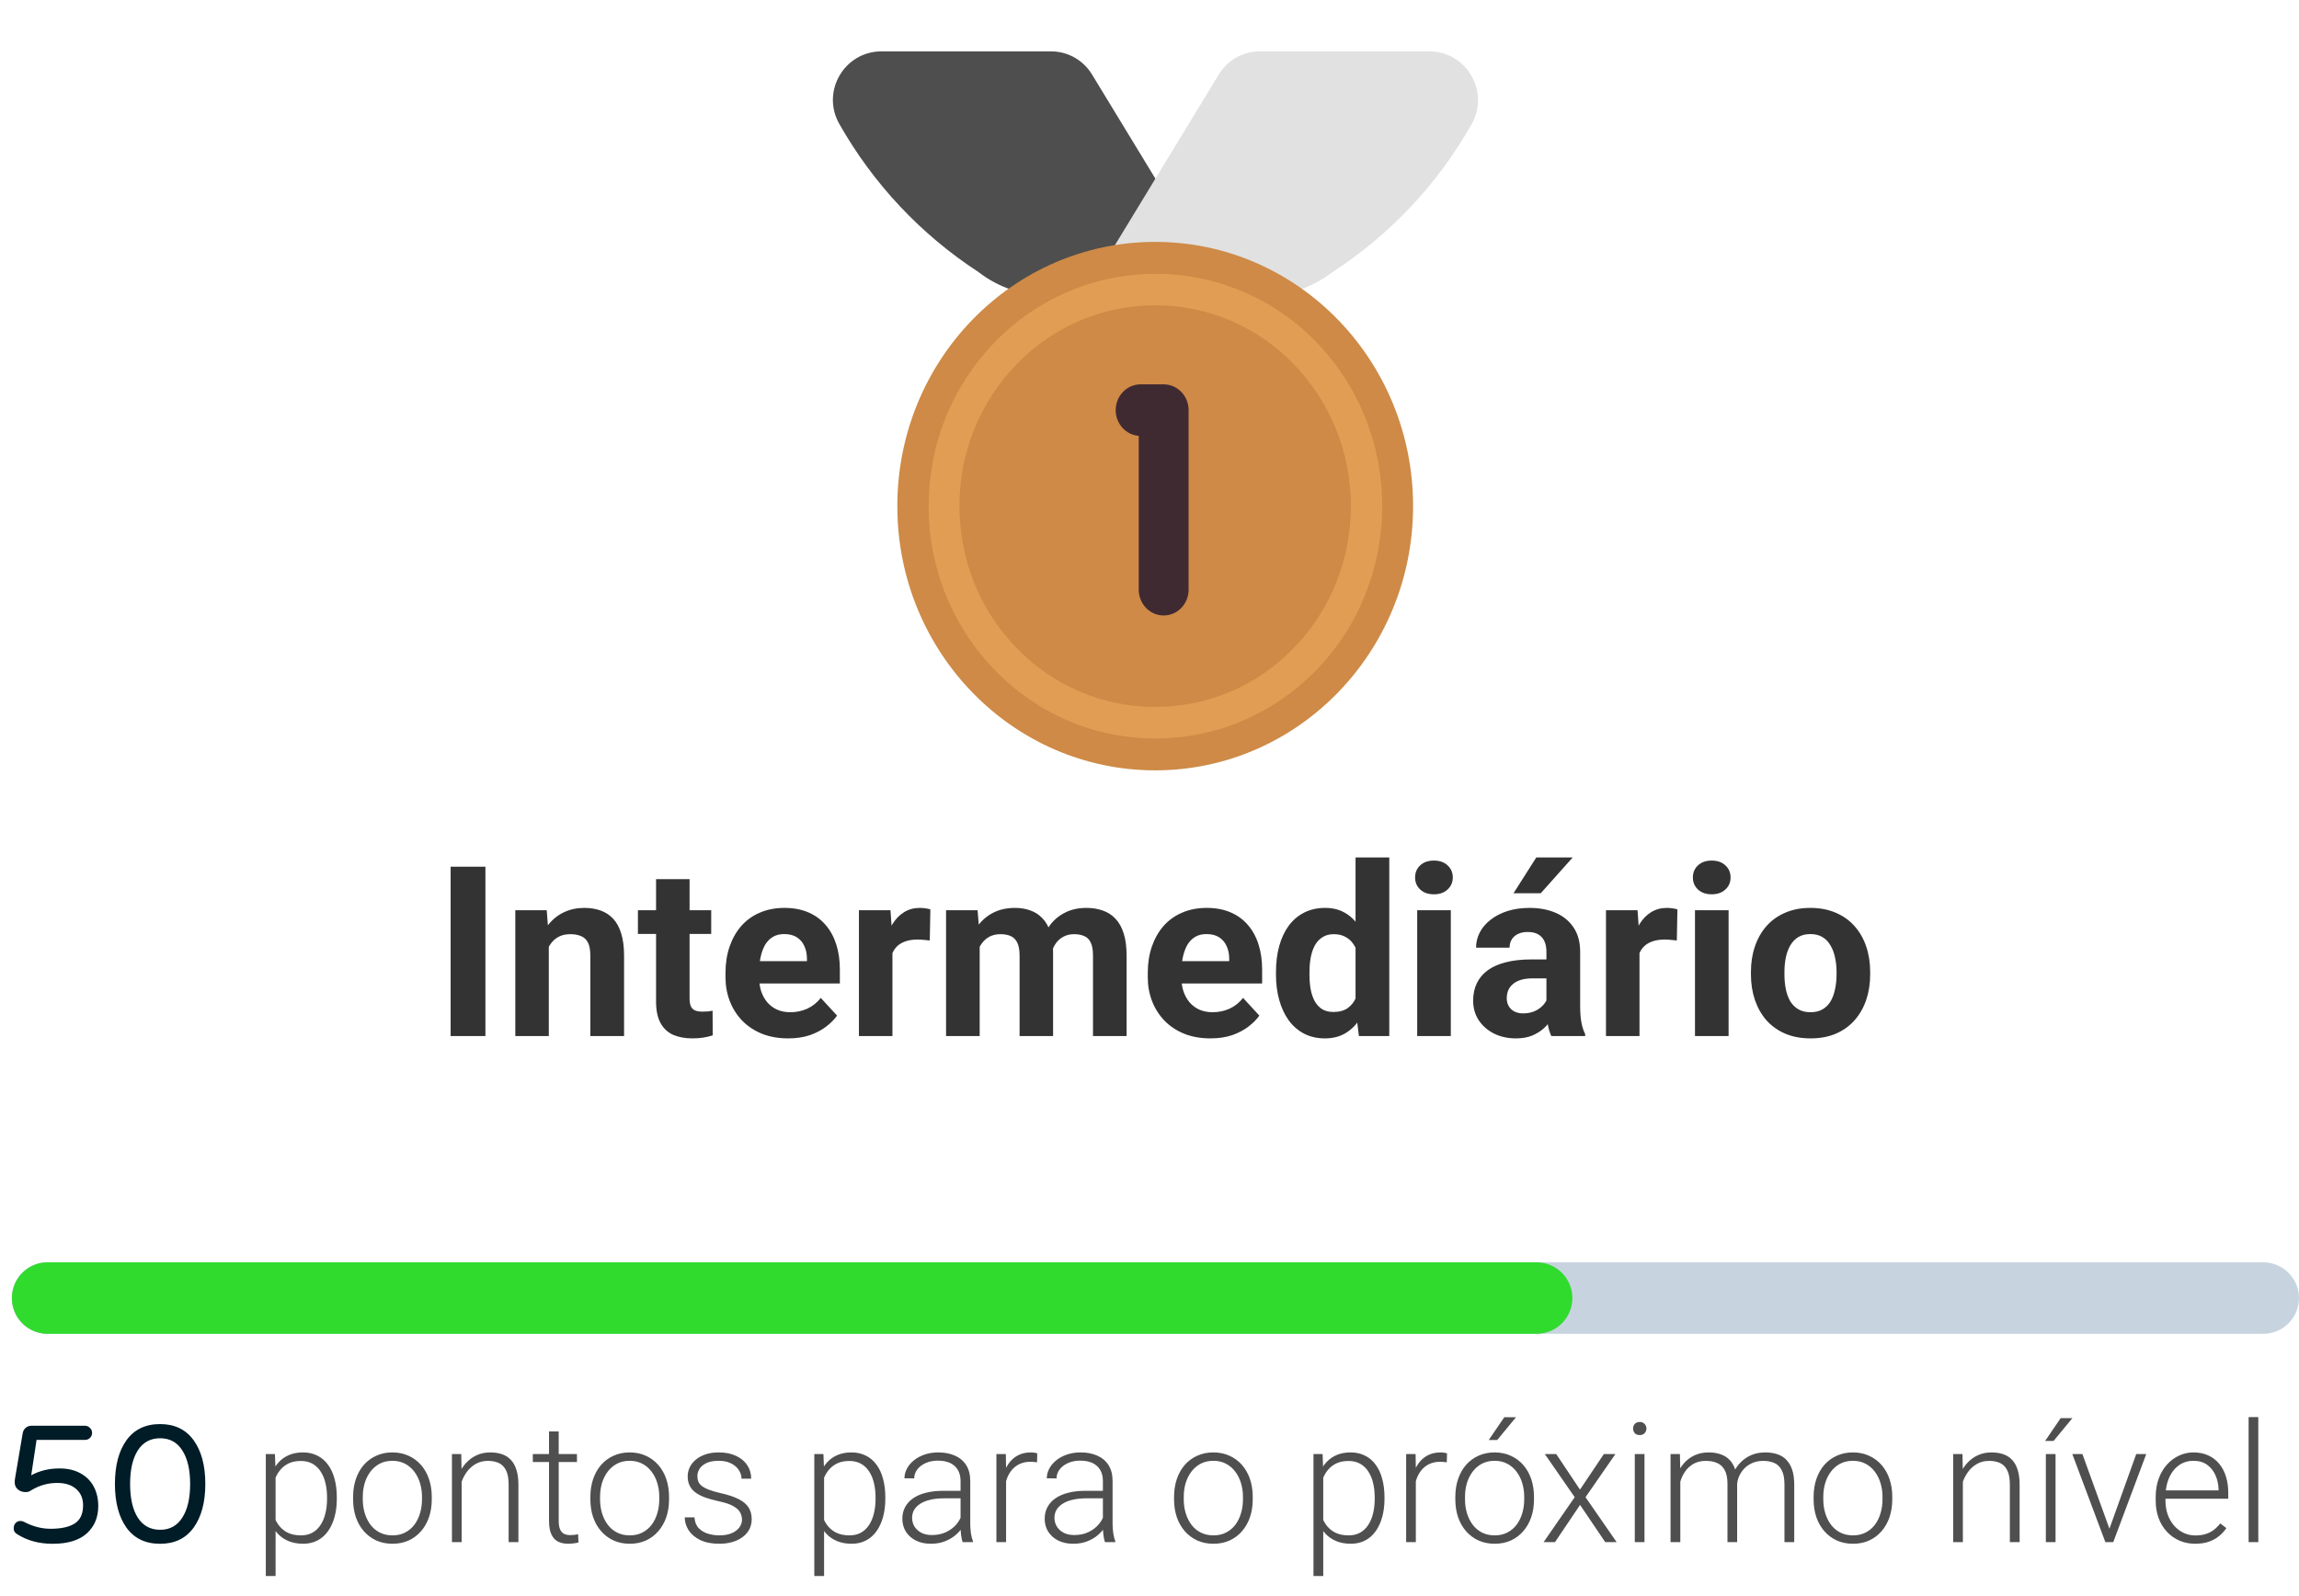<svg width="193" height="134" viewBox="0 0 193 134" fill="none" xmlns="http://www.w3.org/2000/svg">
<path d="M102.968 24.818L91.713 6.318C90.98 5.067 89.664 4.312 88.22 4.312H74.01C70.883 4.312 68.921 7.676 70.452 10.393C73.298 15.427 77.314 19.702 82.161 22.856C83.799 24.128 85.826 24.818 87.918 24.818H102.968Z" fill="#4E4E4E"/>
<path d="M119.981 4.312H105.772C104.327 4.312 103.012 5.067 102.278 6.318L91.023 24.818H106.095C108.187 24.818 110.192 24.128 111.852 22.856C116.704 19.708 120.714 15.439 123.561 10.393C125.07 7.676 123.108 4.312 119.981 4.312V4.312Z" fill="#E1E1E1"/>
<path d="M96.978 64.688C108.935 64.688 118.627 54.754 118.627 42.5C118.627 30.246 108.935 20.312 96.978 20.312C85.022 20.312 75.33 30.246 75.33 42.5C75.33 54.754 85.022 64.688 96.978 64.688Z" fill="#CE8A46"/>
<path d="M97 62.014C91.911 62.014 87.124 59.987 83.545 56.3C79.942 52.612 77.936 47.655 77.96 42.5C77.96 37.282 79.944 32.387 83.545 28.7C85.292 26.894 87.385 25.458 89.698 24.478C92.011 23.497 94.498 22.992 97.011 22.992C99.523 22.992 102.01 23.497 104.324 24.478C106.637 25.458 108.729 26.894 110.477 28.7C117.894 36.311 117.894 48.688 110.477 56.3C106.854 59.987 102.067 62.014 97 62.014V62.014ZM96.978 25.638C92.774 25.638 88.547 27.277 85.356 30.576C82.252 33.766 80.525 38.048 80.548 42.5C80.548 47.006 82.251 51.233 85.356 54.424C86.861 55.987 88.667 57.23 90.664 58.078C92.661 58.927 94.809 59.363 96.978 59.362C101.377 59.362 105.496 57.615 108.601 54.424C115.005 47.847 115.005 37.152 108.601 30.576C107.097 29.011 105.292 27.767 103.294 26.919C101.297 26.07 99.149 25.634 96.978 25.638V25.638Z" fill="#E19D53"/>
<path d="M93.661 34.441C93.661 33.866 93.882 33.315 94.274 32.909C94.667 32.502 95.199 32.274 95.755 32.274H97.689C98.244 32.274 98.776 32.502 99.169 32.909C99.562 33.315 99.782 33.866 99.782 34.441V49.517C99.782 50.091 99.562 50.642 99.169 51.049C98.776 51.455 98.244 51.683 97.689 51.683C97.134 51.683 96.601 51.455 96.209 51.049C95.816 50.642 95.596 50.091 95.596 49.517V36.6C95.07 36.559 94.578 36.313 94.219 35.913C93.861 35.513 93.661 34.987 93.661 34.441Z" fill="#402A32"/>
<path d="M40.75 72.781V87H37.83V72.781H40.75ZM46.072 78.689V87H43.26V76.434H45.897L46.072 78.689ZM45.662 81.346H44.9C44.9 80.564 45.001 79.861 45.203 79.236C45.405 78.605 45.688 78.068 46.053 77.625C46.417 77.176 46.85 76.834 47.352 76.6C47.859 76.359 48.426 76.238 49.051 76.238C49.546 76.238 49.998 76.31 50.408 76.453C50.818 76.596 51.17 76.824 51.463 77.137C51.762 77.449 51.99 77.863 52.147 78.377C52.309 78.891 52.391 79.519 52.391 80.262V87H49.559V80.252C49.559 79.783 49.493 79.419 49.363 79.158C49.233 78.898 49.041 78.716 48.787 78.611C48.54 78.501 48.234 78.445 47.869 78.445C47.492 78.445 47.163 78.52 46.883 78.67C46.609 78.82 46.382 79.028 46.199 79.295C46.023 79.555 45.89 79.861 45.799 80.213C45.708 80.564 45.662 80.942 45.662 81.346ZM59.705 76.434V78.426H53.553V76.434H59.705ZM55.076 73.826H57.889V83.816C57.889 84.122 57.928 84.357 58.006 84.519C58.09 84.682 58.214 84.796 58.377 84.861C58.54 84.92 58.745 84.949 58.992 84.949C59.168 84.949 59.324 84.943 59.461 84.93C59.604 84.91 59.725 84.891 59.822 84.871L59.832 86.941C59.591 87.019 59.331 87.081 59.051 87.127C58.771 87.172 58.462 87.195 58.123 87.195C57.505 87.195 56.964 87.094 56.502 86.893C56.046 86.684 55.695 86.352 55.447 85.897C55.2 85.441 55.076 84.842 55.076 84.1V73.826ZM66.17 87.195C65.35 87.195 64.614 87.065 63.963 86.805C63.312 86.538 62.758 86.17 62.303 85.701C61.853 85.232 61.508 84.689 61.268 84.07C61.027 83.445 60.906 82.781 60.906 82.078V81.688C60.906 80.887 61.02 80.154 61.248 79.49C61.476 78.826 61.801 78.25 62.225 77.762C62.654 77.273 63.175 76.899 63.787 76.639C64.399 76.372 65.089 76.238 65.857 76.238C66.606 76.238 67.27 76.362 67.85 76.609C68.429 76.857 68.914 77.208 69.305 77.664C69.702 78.12 70.001 78.667 70.203 79.305C70.405 79.936 70.506 80.639 70.506 81.414V82.586H62.107V80.711H67.742V80.496C67.742 80.106 67.671 79.757 67.527 79.451C67.391 79.139 67.182 78.891 66.902 78.709C66.622 78.527 66.264 78.436 65.828 78.436C65.457 78.436 65.138 78.517 64.871 78.68C64.604 78.842 64.386 79.07 64.217 79.363C64.054 79.656 63.93 80.001 63.846 80.398C63.768 80.789 63.728 81.219 63.728 81.688V82.078C63.728 82.501 63.787 82.892 63.904 83.25C64.028 83.608 64.201 83.917 64.422 84.178C64.65 84.438 64.923 84.64 65.242 84.783C65.568 84.926 65.936 84.998 66.346 84.998C66.853 84.998 67.326 84.9 67.762 84.705C68.204 84.503 68.585 84.201 68.904 83.797L70.272 85.281C70.05 85.6 69.747 85.906 69.363 86.199C68.986 86.492 68.53 86.733 67.996 86.922C67.462 87.104 66.853 87.195 66.17 87.195ZM74.92 78.738V87H72.107V76.434H74.754L74.92 78.738ZM78.103 76.365L78.055 78.973C77.918 78.953 77.752 78.937 77.557 78.924C77.368 78.904 77.195 78.894 77.039 78.894C76.642 78.894 76.297 78.947 76.004 79.051C75.717 79.148 75.477 79.295 75.281 79.49C75.092 79.686 74.949 79.923 74.852 80.203C74.76 80.483 74.708 80.802 74.695 81.16L74.129 80.984C74.129 80.301 74.197 79.672 74.334 79.1C74.471 78.52 74.669 78.016 74.93 77.586C75.197 77.156 75.522 76.824 75.906 76.59C76.29 76.356 76.73 76.238 77.225 76.238C77.381 76.238 77.54 76.251 77.703 76.277C77.866 76.297 77.999 76.326 78.103 76.365ZM82.244 78.621V87H79.422V76.434H82.068L82.244 78.621ZM81.853 81.346H81.072C81.072 80.61 81.16 79.933 81.336 79.314C81.518 78.689 81.782 78.149 82.127 77.693C82.478 77.231 82.912 76.873 83.426 76.619C83.94 76.365 84.536 76.238 85.213 76.238C85.682 76.238 86.111 76.31 86.502 76.453C86.893 76.59 87.228 76.808 87.508 77.107C87.794 77.4 88.016 77.784 88.172 78.26C88.328 78.728 88.406 79.292 88.406 79.949V87H85.594V80.262C85.594 79.78 85.529 79.409 85.398 79.148C85.268 78.888 85.083 78.706 84.842 78.602C84.607 78.497 84.324 78.445 83.992 78.445C83.628 78.445 83.309 78.52 83.035 78.67C82.768 78.82 82.547 79.028 82.371 79.295C82.195 79.555 82.065 79.861 81.981 80.213C81.896 80.564 81.853 80.942 81.853 81.346ZM88.143 81.023L87.137 81.15C87.137 80.46 87.221 79.819 87.391 79.227C87.566 78.634 87.824 78.113 88.162 77.664C88.507 77.215 88.934 76.867 89.441 76.619C89.949 76.365 90.535 76.238 91.199 76.238C91.707 76.238 92.169 76.313 92.586 76.463C93.003 76.606 93.357 76.837 93.65 77.156C93.95 77.469 94.178 77.879 94.334 78.387C94.497 78.894 94.578 79.516 94.578 80.252V87H91.756V80.252C91.756 79.764 91.691 79.393 91.561 79.139C91.437 78.878 91.255 78.699 91.014 78.602C90.779 78.497 90.499 78.445 90.174 78.445C89.835 78.445 89.539 78.514 89.285 78.65C89.031 78.781 88.82 78.963 88.65 79.197C88.481 79.432 88.354 79.705 88.269 80.018C88.185 80.324 88.143 80.659 88.143 81.023ZM101.619 87.195C100.799 87.195 100.063 87.065 99.412 86.805C98.761 86.538 98.208 86.17 97.752 85.701C97.303 85.232 96.958 84.689 96.717 84.07C96.476 83.445 96.356 82.781 96.356 82.078V81.688C96.356 80.887 96.469 80.154 96.697 79.49C96.925 78.826 97.251 78.25 97.674 77.762C98.103 77.273 98.624 76.899 99.236 76.639C99.848 76.372 100.538 76.238 101.307 76.238C102.055 76.238 102.719 76.362 103.299 76.609C103.878 76.857 104.363 77.208 104.754 77.664C105.151 78.12 105.451 78.667 105.652 79.305C105.854 79.936 105.955 80.639 105.955 81.414V82.586H97.557V80.711H103.191V80.496C103.191 80.106 103.12 79.757 102.977 79.451C102.84 79.139 102.632 78.891 102.352 78.709C102.072 78.527 101.714 78.436 101.277 78.436C100.906 78.436 100.587 78.517 100.32 78.68C100.053 78.842 99.835 79.07 99.666 79.363C99.503 79.656 99.38 80.001 99.295 80.398C99.217 80.789 99.178 81.219 99.178 81.688V82.078C99.178 82.501 99.236 82.892 99.353 83.25C99.477 83.608 99.65 83.917 99.871 84.178C100.099 84.438 100.372 84.64 100.691 84.783C101.017 84.926 101.385 84.998 101.795 84.998C102.303 84.998 102.775 84.9 103.211 84.705C103.654 84.503 104.035 84.201 104.354 83.797L105.721 85.281C105.499 85.6 105.197 85.906 104.812 86.199C104.435 86.492 103.979 86.733 103.445 86.922C102.911 87.104 102.303 87.195 101.619 87.195ZM113.797 84.695V72H116.629V87H114.08L113.797 84.695ZM107.117 81.844V81.639C107.117 80.831 107.208 80.099 107.391 79.441C107.573 78.777 107.84 78.208 108.191 77.732C108.543 77.257 108.976 76.889 109.49 76.629C110.005 76.368 110.59 76.238 111.248 76.238C111.867 76.238 112.407 76.368 112.869 76.629C113.338 76.889 113.735 77.26 114.061 77.742C114.393 78.217 114.66 78.781 114.861 79.432C115.063 80.076 115.21 80.783 115.301 81.551V82C115.21 82.736 115.063 83.419 114.861 84.051C114.66 84.682 114.393 85.236 114.061 85.711C113.735 86.18 113.338 86.544 112.869 86.805C112.4 87.065 111.854 87.195 111.229 87.195C110.571 87.195 109.985 87.062 109.471 86.795C108.963 86.528 108.533 86.154 108.182 85.672C107.837 85.19 107.573 84.624 107.391 83.973C107.208 83.322 107.117 82.612 107.117 81.844ZM109.93 81.639V81.844C109.93 82.28 109.962 82.687 110.027 83.064C110.099 83.442 110.213 83.777 110.369 84.07C110.532 84.357 110.74 84.581 110.994 84.744C111.255 84.9 111.57 84.978 111.941 84.978C112.423 84.978 112.82 84.871 113.133 84.656C113.445 84.435 113.683 84.132 113.846 83.748C114.015 83.364 114.113 82.921 114.139 82.42V81.141C114.119 80.731 114.061 80.363 113.963 80.037C113.872 79.705 113.735 79.422 113.553 79.188C113.377 78.953 113.156 78.771 112.889 78.641C112.628 78.51 112.319 78.445 111.961 78.445C111.596 78.445 111.284 78.53 111.023 78.699C110.763 78.862 110.551 79.087 110.389 79.373C110.232 79.659 110.115 79.998 110.037 80.389C109.965 80.773 109.93 81.189 109.93 81.639ZM121.795 76.434V87H118.973V76.434H121.795ZM118.797 73.68C118.797 73.269 118.94 72.931 119.227 72.664C119.513 72.397 119.897 72.264 120.379 72.264C120.854 72.264 121.235 72.397 121.521 72.664C121.814 72.931 121.961 73.269 121.961 73.68C121.961 74.09 121.814 74.428 121.521 74.695C121.235 74.962 120.854 75.096 120.379 75.096C119.897 75.096 119.513 74.962 119.227 74.695C118.94 74.428 118.797 74.09 118.797 73.68ZM129.822 84.617V79.91C129.822 79.572 129.767 79.282 129.656 79.041C129.546 78.794 129.373 78.602 129.139 78.465C128.911 78.328 128.615 78.26 128.25 78.26C127.938 78.26 127.667 78.315 127.439 78.426C127.212 78.53 127.036 78.683 126.912 78.885C126.788 79.08 126.727 79.311 126.727 79.578H123.914C123.914 79.129 124.018 78.703 124.227 78.299C124.435 77.895 124.738 77.54 125.135 77.234C125.532 76.922 126.004 76.678 126.551 76.502C127.104 76.326 127.723 76.238 128.406 76.238C129.227 76.238 129.956 76.375 130.594 76.648C131.232 76.922 131.733 77.332 132.098 77.879C132.469 78.426 132.654 79.109 132.654 79.93V84.451C132.654 85.031 132.69 85.506 132.762 85.877C132.833 86.242 132.938 86.561 133.074 86.834V87H130.232C130.096 86.713 129.992 86.356 129.92 85.926C129.855 85.49 129.822 85.053 129.822 84.617ZM130.193 80.564L130.213 82.156H128.641C128.27 82.156 127.947 82.199 127.674 82.283C127.4 82.368 127.176 82.488 127 82.644C126.824 82.794 126.694 82.97 126.609 83.172C126.531 83.374 126.492 83.595 126.492 83.836C126.492 84.077 126.548 84.295 126.658 84.49C126.769 84.679 126.928 84.829 127.137 84.939C127.345 85.044 127.589 85.096 127.869 85.096C128.292 85.096 128.66 85.011 128.973 84.842C129.285 84.672 129.526 84.464 129.695 84.217C129.871 83.969 129.962 83.735 129.969 83.514L130.711 84.705C130.607 84.972 130.464 85.249 130.281 85.535C130.105 85.822 129.881 86.092 129.607 86.346C129.334 86.593 129.005 86.798 128.621 86.961C128.237 87.117 127.781 87.195 127.254 87.195C126.583 87.195 125.975 87.062 125.428 86.795C124.887 86.522 124.458 86.147 124.139 85.672C123.826 85.19 123.67 84.643 123.67 84.031C123.67 83.478 123.774 82.986 123.982 82.557C124.191 82.127 124.497 81.766 124.9 81.473C125.311 81.173 125.822 80.949 126.434 80.799C127.046 80.643 127.755 80.564 128.562 80.564H130.193ZM127.059 75.008L128.973 72H132.029L129.344 75.008H127.059ZM137.635 78.738V87H134.822V76.434H137.469L137.635 78.738ZM140.818 76.365L140.77 78.973C140.633 78.953 140.467 78.937 140.271 78.924C140.083 78.904 139.91 78.894 139.754 78.894C139.357 78.894 139.012 78.947 138.719 79.051C138.432 79.148 138.191 79.295 137.996 79.49C137.807 79.686 137.664 79.923 137.566 80.203C137.475 80.483 137.423 80.802 137.41 81.16L136.844 80.984C136.844 80.301 136.912 79.672 137.049 79.1C137.186 78.52 137.384 78.016 137.645 77.586C137.911 77.156 138.237 76.824 138.621 76.59C139.005 76.356 139.445 76.238 139.939 76.238C140.096 76.238 140.255 76.251 140.418 76.277C140.581 76.297 140.714 76.326 140.818 76.365ZM145.115 76.434V87H142.293V76.434H145.115ZM142.117 73.68C142.117 73.269 142.26 72.931 142.547 72.664C142.833 72.397 143.217 72.264 143.699 72.264C144.174 72.264 144.555 72.397 144.842 72.664C145.135 72.931 145.281 73.269 145.281 73.68C145.281 74.09 145.135 74.428 144.842 74.695C144.555 74.962 144.174 75.096 143.699 75.096C143.217 75.096 142.833 74.962 142.547 74.695C142.26 74.428 142.117 74.09 142.117 73.68ZM146.99 81.824V81.619C146.99 80.844 147.101 80.132 147.322 79.481C147.544 78.823 147.866 78.253 148.289 77.772C148.712 77.29 149.233 76.915 149.852 76.648C150.47 76.375 151.18 76.238 151.98 76.238C152.781 76.238 153.494 76.375 154.119 76.648C154.744 76.915 155.268 77.29 155.691 77.772C156.121 78.253 156.447 78.823 156.668 79.481C156.889 80.132 157 80.844 157 81.619V81.824C157 82.592 156.889 83.305 156.668 83.963C156.447 84.614 156.121 85.184 155.691 85.672C155.268 86.154 154.747 86.528 154.129 86.795C153.51 87.062 152.801 87.195 152 87.195C151.199 87.195 150.486 87.062 149.861 86.795C149.243 86.528 148.719 86.154 148.289 85.672C147.866 85.184 147.544 84.614 147.322 83.963C147.101 83.305 146.99 82.592 146.99 81.824ZM149.803 81.619V81.824C149.803 82.267 149.842 82.68 149.92 83.064C149.998 83.449 150.122 83.787 150.291 84.08C150.467 84.367 150.695 84.591 150.975 84.754C151.255 84.917 151.596 84.998 152 84.998C152.391 84.998 152.726 84.917 153.006 84.754C153.286 84.591 153.51 84.367 153.68 84.08C153.849 83.787 153.973 83.449 154.051 83.064C154.135 82.68 154.178 82.267 154.178 81.824V81.619C154.178 81.189 154.135 80.786 154.051 80.408C153.973 80.024 153.846 79.686 153.67 79.393C153.501 79.093 153.276 78.859 152.996 78.689C152.716 78.52 152.378 78.436 151.98 78.436C151.583 78.436 151.245 78.52 150.965 78.689C150.691 78.859 150.467 79.093 150.291 79.393C150.122 79.686 149.998 80.024 149.92 80.408C149.842 80.786 149.803 81.189 149.803 81.619Z" fill="#333333"/>
<line x1="3.999" y1="109" x2="189.999" y2="109" stroke="#C7D4E0" stroke-width="6" stroke-linecap="round"/>
<path d="M3.999 109H128.999" stroke="#C7D4E0" stroke-width="6" stroke-linecap="round"/>
<path d="M3.999 109H128.999" stroke="#C7D4E0" stroke-width="6" stroke-linecap="round"/>
<path d="M3.999 109H128.999" stroke="#30DB2D" stroke-width="6" stroke-linecap="round"/>
<path d="M4.413 129.635C3.274 129.635 2.28 129.364 1.431 128.823C1.338 128.758 1.268 128.692 1.221 128.627C1.174 128.552 1.151 128.45 1.151 128.319C1.151 128.151 1.202 128.011 1.305 127.899C1.408 127.778 1.543 127.717 1.711 127.717C1.814 127.717 1.912 127.74 2.005 127.787C2.742 128.179 3.489 128.375 4.245 128.375C5.132 128.375 5.808 128.226 6.275 127.927C6.742 127.628 6.975 127.12 6.975 126.401C6.975 125.822 6.779 125.365 6.387 125.029C6.004 124.693 5.477 124.525 4.805 124.525C4.03 124.525 3.312 124.726 2.649 125.127C2.63 125.136 2.574 125.169 2.481 125.225C2.397 125.272 2.29 125.295 2.159 125.295C1.898 125.295 1.678 125.22 1.501 125.071C1.324 124.922 1.235 124.726 1.235 124.483C1.235 124.371 1.244 124.259 1.263 124.147L1.893 120.423C1.921 120.208 2 120.04 2.131 119.919C2.271 119.788 2.439 119.723 2.635 119.723H7.129C7.297 119.723 7.437 119.784 7.549 119.905C7.67 120.017 7.731 120.157 7.731 120.325C7.731 120.493 7.67 120.633 7.549 120.745C7.437 120.857 7.297 120.913 7.129 120.913H3.069L2.621 123.881C3.33 123.498 4.119 123.307 4.987 123.307C5.678 123.307 6.266 123.442 6.751 123.713C7.246 123.984 7.619 124.357 7.871 124.833C8.123 125.309 8.249 125.855 8.249 126.471C8.249 127.414 7.927 128.179 7.283 128.767C6.639 129.346 5.682 129.635 4.413 129.635ZM13.442 129.635C12.21 129.635 11.267 129.182 10.614 128.277C9.97 127.372 9.648 126.149 9.648 124.609C9.648 123.069 9.97 121.846 10.614 120.941C11.267 120.036 12.21 119.583 13.442 119.583C14.665 119.583 15.603 120.036 16.256 120.941C16.909 121.846 17.236 123.069 17.236 124.609C17.236 126.149 16.909 127.372 16.256 128.277C15.603 129.182 14.665 129.635 13.442 129.635ZM13.442 128.459C14.254 128.459 14.875 128.118 15.304 127.437C15.743 126.756 15.962 125.813 15.962 124.609C15.962 123.414 15.743 122.476 15.304 121.795C14.875 121.114 14.254 120.773 13.442 120.773C12.63 120.773 12.005 121.114 11.566 121.795C11.137 122.476 10.922 123.414 10.922 124.609C10.922 125.813 11.137 126.756 11.566 127.437C12.005 128.118 12.63 128.459 13.442 128.459Z" fill="#001C27"/>
<path d="M23.135 123.521V132.339H22.314V122.099H23.08L23.135 123.521ZM28.275 125.729V125.872C28.275 126.424 28.212 126.929 28.084 127.39C27.956 127.85 27.772 128.249 27.53 128.586C27.293 128.919 26.999 129.176 26.648 129.358C26.297 129.541 25.899 129.632 25.452 129.632C25.01 129.632 24.616 129.563 24.27 129.427C23.923 129.29 23.625 129.096 23.374 128.846C23.128 128.59 22.93 128.294 22.779 127.957C22.634 127.615 22.531 127.242 22.472 126.836V124.942C22.54 124.496 22.652 124.09 22.807 123.726C22.962 123.361 23.16 123.047 23.401 122.782C23.648 122.518 23.939 122.315 24.276 122.174C24.614 122.033 24.999 121.962 25.432 121.962C25.883 121.962 26.284 122.051 26.635 122.229C26.99 122.402 27.289 122.655 27.53 122.987C27.776 123.315 27.961 123.712 28.084 124.177C28.212 124.637 28.275 125.154 28.275 125.729ZM27.455 125.872V125.729C27.455 125.296 27.41 124.895 27.318 124.525C27.232 124.156 27.097 123.835 26.915 123.562C26.737 123.284 26.509 123.067 26.231 122.912C25.958 122.757 25.632 122.68 25.254 122.68C24.862 122.68 24.527 122.746 24.249 122.878C23.976 123.006 23.748 123.176 23.565 123.391C23.383 123.6 23.24 123.83 23.135 124.081C23.03 124.332 22.953 124.578 22.902 124.819V127C22.989 127.346 23.128 127.668 23.319 127.964C23.511 128.256 23.766 128.49 24.085 128.668C24.409 128.841 24.803 128.928 25.268 128.928C25.641 128.928 25.965 128.85 26.238 128.695C26.512 128.54 26.737 128.324 26.915 128.046C27.097 127.768 27.232 127.444 27.318 127.075C27.41 126.706 27.455 126.305 27.455 125.872ZM29.643 125.913V125.688C29.643 125.15 29.72 124.653 29.875 124.197C30.03 123.742 30.251 123.347 30.538 123.015C30.83 122.682 31.178 122.424 31.584 122.242C31.99 122.055 32.441 121.962 32.938 121.962C33.439 121.962 33.892 122.055 34.298 122.242C34.703 122.424 35.052 122.682 35.344 123.015C35.635 123.347 35.859 123.742 36.014 124.197C36.169 124.653 36.246 125.15 36.246 125.688V125.913C36.246 126.451 36.169 126.948 36.014 127.403C35.859 127.854 35.635 128.246 35.344 128.579C35.057 128.912 34.71 129.172 34.305 129.358C33.899 129.541 33.448 129.632 32.951 129.632C32.45 129.632 31.996 129.541 31.591 129.358C31.185 129.172 30.837 128.912 30.545 128.579C30.253 128.246 30.03 127.854 29.875 127.403C29.72 126.948 29.643 126.451 29.643 125.913ZM30.456 125.688V125.913C30.456 126.319 30.511 126.704 30.62 127.068C30.73 127.428 30.889 127.75 31.099 128.032C31.308 128.31 31.568 128.529 31.878 128.688C32.188 128.848 32.546 128.928 32.951 128.928C33.352 128.928 33.705 128.848 34.011 128.688C34.321 128.529 34.58 128.31 34.79 128.032C35 127.75 35.157 127.428 35.262 127.068C35.371 126.704 35.426 126.319 35.426 125.913V125.688C35.426 125.286 35.371 124.906 35.262 124.546C35.157 124.186 34.997 123.865 34.783 123.582C34.574 123.299 34.314 123.076 34.004 122.912C33.694 122.748 33.339 122.666 32.938 122.666C32.536 122.666 32.181 122.748 31.871 122.912C31.566 123.076 31.306 123.299 31.092 123.582C30.882 123.865 30.723 124.186 30.613 124.546C30.509 124.906 30.456 125.286 30.456 125.688ZM38.755 123.678V129.495H37.941V122.099H38.721L38.755 123.678ZM38.57 125.339L38.208 125.134C38.235 124.696 38.324 124.286 38.475 123.903C38.625 123.521 38.828 123.183 39.083 122.892C39.343 122.6 39.646 122.372 39.992 122.208C40.343 122.044 40.73 121.962 41.154 121.962C41.523 121.962 41.854 122.012 42.145 122.112C42.437 122.213 42.685 122.372 42.891 122.591C43.096 122.81 43.251 123.09 43.355 123.432C43.465 123.773 43.52 124.19 43.52 124.683V129.495H42.699V124.676C42.699 124.165 42.629 123.767 42.487 123.479C42.346 123.188 42.145 122.98 41.886 122.857C41.626 122.734 41.318 122.673 40.963 122.673C40.571 122.673 40.227 122.759 39.931 122.933C39.639 123.101 39.393 123.322 39.192 123.596C38.996 123.865 38.846 124.154 38.741 124.464C38.636 124.769 38.579 125.061 38.57 125.339ZM48.435 122.099V122.769H44.73V122.099H48.435ZM46.09 120.198H46.903V127.697C46.903 128.039 46.949 128.297 47.04 128.47C47.131 128.643 47.25 128.759 47.395 128.818C47.541 128.878 47.699 128.907 47.867 128.907C47.99 128.907 48.109 128.9 48.223 128.887C48.337 128.868 48.439 128.85 48.53 128.832L48.565 129.522C48.464 129.554 48.334 129.579 48.175 129.598C48.015 129.62 47.856 129.632 47.696 129.632C47.382 129.632 47.104 129.575 46.862 129.461C46.621 129.342 46.432 129.142 46.295 128.859C46.158 128.572 46.09 128.183 46.09 127.69V120.198ZM49.562 125.913V125.688C49.562 125.15 49.64 124.653 49.795 124.197C49.95 123.742 50.171 123.347 50.458 123.015C50.75 122.682 51.098 122.424 51.504 122.242C51.91 122.055 52.361 121.962 52.857 121.962C53.359 121.962 53.812 122.055 54.218 122.242C54.623 122.424 54.972 122.682 55.264 123.015C55.555 123.347 55.779 123.742 55.934 124.197C56.089 124.653 56.166 125.15 56.166 125.688V125.913C56.166 126.451 56.089 126.948 55.934 127.403C55.779 127.854 55.555 128.246 55.264 128.579C54.977 128.912 54.63 129.172 54.225 129.358C53.819 129.541 53.368 129.632 52.871 129.632C52.37 129.632 51.916 129.541 51.511 129.358C51.105 129.172 50.757 128.912 50.465 128.579C50.173 128.246 49.95 127.854 49.795 127.403C49.64 126.948 49.562 126.451 49.562 125.913ZM50.376 125.688V125.913C50.376 126.319 50.431 126.704 50.54 127.068C50.649 127.428 50.809 127.75 51.019 128.032C51.228 128.31 51.488 128.529 51.798 128.688C52.108 128.848 52.465 128.928 52.871 128.928C53.272 128.928 53.625 128.848 53.931 128.688C54.241 128.529 54.5 128.31 54.71 128.032C54.92 127.75 55.077 127.428 55.182 127.068C55.291 126.704 55.346 126.319 55.346 125.913V125.688C55.346 125.286 55.291 124.906 55.182 124.546C55.077 124.186 54.917 123.865 54.703 123.582C54.493 123.299 54.234 123.076 53.924 122.912C53.614 122.748 53.258 122.666 52.857 122.666C52.456 122.666 52.101 122.748 51.791 122.912C51.486 123.076 51.226 123.299 51.012 123.582C50.802 123.865 50.643 124.186 50.533 124.546C50.428 124.906 50.376 125.286 50.376 125.688ZM62.291 127.608C62.291 127.408 62.241 127.21 62.141 127.014C62.04 126.818 61.847 126.638 61.56 126.474C61.277 126.31 60.86 126.171 60.309 126.057C59.898 125.965 59.532 125.863 59.208 125.749C58.889 125.635 58.62 125.498 58.401 125.339C58.183 125.179 58.016 124.988 57.902 124.765C57.788 124.541 57.731 124.277 57.731 123.972C57.731 123.698 57.791 123.441 57.909 123.199C58.032 122.953 58.205 122.739 58.429 122.557C58.657 122.37 58.93 122.224 59.249 122.119C59.573 122.014 59.935 121.962 60.336 121.962C60.906 121.962 61.393 122.06 61.799 122.256C62.209 122.447 62.521 122.709 62.735 123.042C62.954 123.375 63.063 123.751 63.063 124.17H62.25C62.25 123.915 62.175 123.673 62.024 123.445C61.879 123.217 61.662 123.031 61.375 122.885C61.092 122.739 60.746 122.666 60.336 122.666C59.912 122.666 59.568 122.73 59.304 122.857C59.039 122.985 58.846 123.147 58.723 123.343C58.604 123.539 58.545 123.742 58.545 123.951C58.545 124.115 58.57 124.266 58.62 124.402C58.675 124.535 58.77 124.658 58.907 124.771C59.048 124.885 59.249 124.993 59.509 125.093C59.769 125.193 60.106 125.291 60.52 125.387C61.117 125.519 61.605 125.681 61.983 125.872C62.366 126.059 62.649 126.291 62.831 126.569C63.013 126.843 63.105 127.175 63.105 127.567C63.105 127.873 63.041 128.153 62.913 128.408C62.785 128.659 62.601 128.875 62.359 129.058C62.122 129.24 61.835 129.381 61.498 129.481C61.165 129.582 60.792 129.632 60.377 129.632C59.753 129.632 59.224 129.529 58.791 129.324C58.363 129.115 58.037 128.841 57.813 128.504C57.595 128.162 57.485 127.8 57.485 127.417H58.299C58.326 127.8 58.447 128.103 58.661 128.326C58.875 128.545 59.137 128.7 59.447 128.791C59.762 128.882 60.072 128.928 60.377 128.928C60.796 128.928 61.147 128.866 61.43 128.743C61.712 128.62 61.926 128.458 62.072 128.258C62.218 128.057 62.291 127.841 62.291 127.608ZM69.182 123.521V132.339H68.361V122.099H69.127L69.182 123.521ZM74.322 125.729V125.872C74.322 126.424 74.258 126.929 74.131 127.39C74.003 127.85 73.819 128.249 73.577 128.586C73.34 128.919 73.046 129.176 72.695 129.358C72.344 129.541 71.946 129.632 71.499 129.632C71.057 129.632 70.663 129.563 70.316 129.427C69.97 129.29 69.671 129.096 69.421 128.846C69.175 128.59 68.977 128.294 68.826 127.957C68.68 127.615 68.578 127.242 68.519 126.836V124.942C68.587 124.496 68.699 124.09 68.853 123.726C69.008 123.361 69.207 123.047 69.448 122.782C69.694 122.518 69.986 122.315 70.323 122.174C70.66 122.033 71.046 121.962 71.478 121.962C71.93 121.962 72.331 122.051 72.682 122.229C73.037 122.402 73.336 122.655 73.577 122.987C73.823 123.315 74.008 123.712 74.131 124.177C74.258 124.637 74.322 125.154 74.322 125.729ZM73.502 125.872V125.729C73.502 125.296 73.456 124.895 73.365 124.525C73.279 124.156 73.144 123.835 72.962 123.562C72.784 123.284 72.556 123.067 72.278 122.912C72.005 122.757 71.679 122.68 71.301 122.68C70.909 122.68 70.574 122.746 70.296 122.878C70.022 123.006 69.795 123.176 69.612 123.391C69.43 123.6 69.287 123.83 69.182 124.081C69.077 124.332 68.999 124.578 68.949 124.819V127C69.036 127.346 69.175 127.668 69.366 127.964C69.558 128.256 69.813 128.49 70.132 128.668C70.455 128.841 70.85 128.928 71.314 128.928C71.688 128.928 72.012 128.85 72.285 128.695C72.559 128.54 72.784 128.324 72.962 128.046C73.144 127.768 73.279 127.444 73.365 127.075C73.456 126.706 73.502 126.305 73.502 125.872ZM80.639 128.169V124.354C80.639 124.004 80.566 123.701 80.42 123.445C80.274 123.19 80.06 122.994 79.777 122.857C79.495 122.721 79.146 122.652 78.731 122.652C78.349 122.652 78.007 122.721 77.706 122.857C77.41 122.99 77.175 123.17 77.002 123.397C76.833 123.621 76.749 123.869 76.749 124.143L75.929 124.136C75.929 123.858 75.997 123.589 76.134 123.329C76.27 123.069 76.464 122.837 76.715 122.632C76.966 122.427 77.264 122.265 77.61 122.146C77.961 122.023 78.346 121.962 78.766 121.962C79.294 121.962 79.759 122.051 80.16 122.229C80.566 122.406 80.882 122.673 81.11 123.028C81.338 123.384 81.452 123.83 81.452 124.368V127.943C81.452 128.199 81.47 128.463 81.507 128.736C81.548 129.01 81.605 129.235 81.678 129.413V129.495H80.81C80.755 129.331 80.712 129.126 80.68 128.88C80.652 128.629 80.639 128.392 80.639 128.169ZM80.83 125.188L80.844 125.817H79.237C78.818 125.817 78.442 125.856 78.109 125.934C77.781 126.007 77.503 126.116 77.275 126.262C77.047 126.403 76.872 126.574 76.749 126.774C76.63 126.975 76.571 127.203 76.571 127.458C76.571 127.722 76.637 127.964 76.769 128.183C76.906 128.401 77.098 128.577 77.344 128.709C77.594 128.837 77.891 128.9 78.232 128.9C78.688 128.9 79.089 128.816 79.436 128.647C79.787 128.479 80.076 128.258 80.304 127.984C80.532 127.711 80.684 127.412 80.762 127.089L81.117 127.561C81.058 127.788 80.949 128.023 80.789 128.265C80.634 128.502 80.431 128.725 80.181 128.935C79.93 129.14 79.634 129.308 79.292 129.44C78.955 129.568 78.572 129.632 78.144 129.632C77.66 129.632 77.239 129.541 76.879 129.358C76.523 129.176 76.245 128.928 76.045 128.613C75.849 128.294 75.751 127.934 75.751 127.533C75.751 127.169 75.829 126.843 75.983 126.556C76.138 126.264 76.362 126.018 76.653 125.817C76.95 125.612 77.305 125.457 77.72 125.353C78.139 125.243 78.608 125.188 79.128 125.188H80.83ZM84.46 123.322V129.495H83.647V122.099H84.439L84.46 123.322ZM87.078 122.044L87.058 122.796C86.966 122.782 86.878 122.771 86.791 122.762C86.704 122.753 86.611 122.748 86.511 122.748C86.155 122.748 85.843 122.814 85.574 122.946C85.31 123.074 85.087 123.254 84.904 123.486C84.722 123.714 84.583 123.983 84.487 124.293C84.392 124.598 84.337 124.926 84.323 125.277L84.022 125.394C84.022 124.91 84.073 124.462 84.173 124.047C84.273 123.632 84.426 123.27 84.631 122.96C84.841 122.646 85.103 122.402 85.417 122.229C85.736 122.051 86.11 121.962 86.538 121.962C86.643 121.962 86.745 121.971 86.846 121.989C86.951 122.003 87.028 122.021 87.078 122.044ZM92.588 128.169V124.354C92.588 124.004 92.515 123.701 92.369 123.445C92.223 123.19 92.009 122.994 91.727 122.857C91.444 122.721 91.095 122.652 90.681 122.652C90.298 122.652 89.956 122.721 89.655 122.857C89.359 122.99 89.124 123.17 88.951 123.397C88.783 123.621 88.698 123.869 88.698 124.143L87.878 124.136C87.878 123.858 87.946 123.589 88.083 123.329C88.22 123.069 88.413 122.837 88.664 122.632C88.915 122.427 89.213 122.265 89.56 122.146C89.91 122.023 90.296 121.962 90.715 121.962C91.243 121.962 91.708 122.051 92.109 122.229C92.515 122.406 92.832 122.673 93.06 123.028C93.287 123.384 93.401 123.83 93.401 124.368V127.943C93.401 128.199 93.42 128.463 93.456 128.736C93.497 129.01 93.554 129.235 93.627 129.413V129.495H92.759C92.704 129.331 92.661 129.126 92.629 128.88C92.602 128.629 92.588 128.392 92.588 128.169ZM92.779 125.188L92.793 125.817H91.186C90.767 125.817 90.391 125.856 90.059 125.934C89.731 126.007 89.453 126.116 89.225 126.262C88.997 126.403 88.821 126.574 88.698 126.774C88.58 126.975 88.52 127.203 88.52 127.458C88.52 127.722 88.587 127.964 88.719 128.183C88.856 128.401 89.047 128.577 89.293 128.709C89.544 128.837 89.84 128.9 90.182 128.9C90.637 128.9 91.038 128.816 91.385 128.647C91.736 128.479 92.025 128.258 92.253 127.984C92.481 127.711 92.633 127.412 92.711 127.089L93.066 127.561C93.007 127.788 92.898 128.023 92.738 128.265C92.583 128.502 92.38 128.725 92.13 128.935C91.879 129.14 91.583 129.308 91.241 129.44C90.904 129.568 90.521 129.632 90.093 129.632C89.61 129.632 89.188 129.541 88.828 129.358C88.473 129.176 88.195 128.928 87.994 128.613C87.798 128.294 87.7 127.934 87.7 127.533C87.7 127.169 87.778 126.843 87.933 126.556C88.088 126.264 88.311 126.018 88.603 125.817C88.899 125.612 89.254 125.457 89.669 125.353C90.088 125.243 90.558 125.188 91.077 125.188H92.779ZM98.562 125.913V125.688C98.562 125.15 98.64 124.653 98.795 124.197C98.95 123.742 99.171 123.347 99.458 123.015C99.75 122.682 100.098 122.424 100.504 122.242C100.91 122.055 101.361 121.962 101.857 121.962C102.359 121.962 102.812 122.055 103.218 122.242C103.623 122.424 103.972 122.682 104.264 123.015C104.555 123.347 104.779 123.742 104.934 124.197C105.089 124.653 105.166 125.15 105.166 125.688V125.913C105.166 126.451 105.089 126.948 104.934 127.403C104.779 127.854 104.555 128.246 104.264 128.579C103.977 128.912 103.63 129.172 103.225 129.358C102.819 129.541 102.368 129.632 101.871 129.632C101.37 129.632 100.916 129.541 100.511 129.358C100.105 129.172 99.757 128.912 99.465 128.579C99.173 128.246 98.95 127.854 98.795 127.403C98.64 126.948 98.562 126.451 98.562 125.913ZM99.376 125.688V125.913C99.376 126.319 99.431 126.704 99.54 127.068C99.649 127.428 99.809 127.75 100.019 128.032C100.228 128.31 100.488 128.529 100.798 128.688C101.108 128.848 101.465 128.928 101.871 128.928C102.272 128.928 102.625 128.848 102.931 128.688C103.241 128.529 103.5 128.31 103.71 128.032C103.92 127.75 104.077 127.428 104.182 127.068C104.291 126.704 104.346 126.319 104.346 125.913V125.688C104.346 125.286 104.291 124.906 104.182 124.546C104.077 124.186 103.917 123.865 103.703 123.582C103.493 123.299 103.234 123.076 102.924 122.912C102.614 122.748 102.258 122.666 101.857 122.666C101.456 122.666 101.101 122.748 100.791 122.912C100.486 123.076 100.226 123.299 100.012 123.582C99.802 123.865 99.643 124.186 99.533 124.546C99.428 124.906 99.376 125.286 99.376 125.688ZM111.086 123.521V132.339H110.266V122.099H111.031L111.086 123.521ZM116.227 125.729V125.872C116.227 126.424 116.163 126.929 116.035 127.39C115.908 127.85 115.723 128.249 115.481 128.586C115.244 128.919 114.951 129.176 114.6 129.358C114.249 129.541 113.85 129.632 113.403 129.632C112.961 129.632 112.567 129.563 112.221 129.427C111.874 129.29 111.576 129.096 111.325 128.846C111.079 128.59 110.881 128.294 110.73 127.957C110.585 127.615 110.482 127.242 110.423 126.836V124.942C110.491 124.496 110.603 124.09 110.758 123.726C110.913 123.361 111.111 123.047 111.353 122.782C111.599 122.518 111.89 122.315 112.228 122.174C112.565 122.033 112.95 121.962 113.383 121.962C113.834 121.962 114.235 122.051 114.586 122.229C114.941 122.402 115.24 122.655 115.481 122.987C115.728 123.315 115.912 123.712 116.035 124.177C116.163 124.637 116.227 125.154 116.227 125.729ZM115.406 125.872V125.729C115.406 125.296 115.361 124.895 115.27 124.525C115.183 124.156 115.049 123.835 114.866 123.562C114.688 123.284 114.461 123.067 114.183 122.912C113.909 122.757 113.583 122.68 113.205 122.68C112.813 122.68 112.478 122.746 112.2 122.878C111.927 123.006 111.699 123.176 111.517 123.391C111.334 123.6 111.191 123.83 111.086 124.081C110.981 124.332 110.904 124.578 110.854 124.819V127C110.94 127.346 111.079 127.668 111.271 127.964C111.462 128.256 111.717 128.49 112.036 128.668C112.36 128.841 112.754 128.928 113.219 128.928C113.592 128.928 113.916 128.85 114.189 128.695C114.463 128.54 114.688 128.324 114.866 128.046C115.049 127.768 115.183 127.444 115.27 127.075C115.361 126.706 115.406 126.305 115.406 125.872ZM118.858 123.322V129.495H118.045V122.099H118.838L118.858 123.322ZM121.477 122.044L121.456 122.796C121.365 122.782 121.276 122.771 121.189 122.762C121.103 122.753 121.009 122.748 120.909 122.748C120.554 122.748 120.242 122.814 119.973 122.946C119.708 123.074 119.485 123.254 119.303 123.486C119.12 123.714 118.981 123.983 118.886 124.293C118.79 124.598 118.735 124.926 118.722 125.277L118.421 125.394C118.421 124.91 118.471 124.462 118.571 124.047C118.672 123.632 118.824 123.27 119.029 122.96C119.239 122.646 119.501 122.402 119.815 122.229C120.134 122.051 120.508 121.962 120.937 121.962C121.041 121.962 121.144 121.971 121.244 121.989C121.349 122.003 121.426 122.021 121.477 122.044ZM122.174 125.913V125.688C122.174 125.15 122.251 124.653 122.406 124.197C122.561 123.742 122.782 123.347 123.069 123.015C123.361 122.682 123.71 122.424 124.115 122.242C124.521 122.055 124.972 121.962 125.469 121.962C125.97 121.962 126.424 122.055 126.829 122.242C127.235 122.424 127.583 122.682 127.875 123.015C128.167 123.347 128.39 123.742 128.545 124.197C128.7 124.653 128.777 125.15 128.777 125.688V125.913C128.777 126.451 128.7 126.948 128.545 127.403C128.39 127.854 128.167 128.246 127.875 128.579C127.588 128.912 127.242 129.172 126.836 129.358C126.43 129.541 125.979 129.632 125.482 129.632C124.981 129.632 124.528 129.541 124.122 129.358C123.716 129.172 123.368 128.912 123.076 128.579C122.785 128.246 122.561 127.854 122.406 127.403C122.251 126.948 122.174 126.451 122.174 125.913ZM122.987 125.688V125.913C122.987 126.319 123.042 126.704 123.151 127.068C123.261 127.428 123.42 127.75 123.63 128.032C123.84 128.31 124.099 128.529 124.409 128.688C124.719 128.848 125.077 128.928 125.482 128.928C125.883 128.928 126.237 128.848 126.542 128.688C126.852 128.529 127.112 128.31 127.321 128.032C127.531 127.75 127.688 127.428 127.793 127.068C127.902 126.704 127.957 126.319 127.957 125.913V125.688C127.957 125.286 127.902 124.906 127.793 124.546C127.688 124.186 127.529 123.865 127.314 123.582C127.105 123.299 126.845 123.076 126.535 122.912C126.225 122.748 125.87 122.666 125.469 122.666C125.068 122.666 124.712 122.748 124.402 122.912C124.097 123.076 123.837 123.299 123.623 123.582C123.413 123.865 123.254 124.186 123.145 124.546C123.04 124.906 122.987 125.286 122.987 125.688ZM124.977 120.923L126.282 119.009H127.267L125.688 120.923H124.977ZM130.644 122.099L132.64 125.086L134.643 122.099H135.613L133.104 125.722L135.716 129.495H134.759L132.646 126.371L130.541 129.495H129.584L132.195 125.722L129.687 122.099H130.644ZM138.054 122.099V129.495H137.24V122.099H138.054ZM137.097 119.959C137.097 119.804 137.145 119.674 137.24 119.569C137.34 119.46 137.477 119.405 137.65 119.405C137.824 119.405 137.96 119.46 138.061 119.569C138.165 119.674 138.218 119.804 138.218 119.959C138.218 120.109 138.165 120.239 138.061 120.349C137.96 120.453 137.824 120.506 137.65 120.506C137.477 120.506 137.34 120.453 137.24 120.349C137.145 120.239 137.097 120.109 137.097 119.959ZM141.062 123.63V129.495H140.241V122.099H141.027L141.062 123.63ZM140.911 125.339L140.515 125.134C140.542 124.696 140.624 124.286 140.761 123.903C140.902 123.521 141.098 123.183 141.349 122.892C141.599 122.6 141.9 122.372 142.251 122.208C142.602 122.044 143.001 121.962 143.447 121.962C143.807 121.962 144.133 122.012 144.425 122.112C144.721 122.208 144.972 122.361 145.177 122.57C145.386 122.775 145.548 123.044 145.662 123.377C145.776 123.71 145.833 124.108 145.833 124.573V129.495H145.02V124.601C145.02 124.108 144.942 123.723 144.787 123.445C144.637 123.167 144.425 122.969 144.151 122.851C143.882 122.732 143.57 122.673 143.215 122.673C142.796 122.673 142.44 122.759 142.148 122.933C141.861 123.101 141.627 123.322 141.444 123.596C141.267 123.865 141.134 124.154 141.048 124.464C140.961 124.769 140.916 125.061 140.911 125.339ZM145.826 124.696L145.279 124.71C145.302 124.35 145.384 124.006 145.525 123.678C145.671 123.35 145.869 123.058 146.12 122.803C146.371 122.543 146.669 122.338 147.016 122.188C147.367 122.037 147.761 121.962 148.198 121.962C148.581 121.962 148.923 122.014 149.224 122.119C149.524 122.219 149.777 122.381 149.982 122.604C150.192 122.823 150.352 123.104 150.461 123.445C150.57 123.787 150.625 124.197 150.625 124.676V129.495H149.805V124.669C149.805 124.145 149.727 123.739 149.572 123.452C149.422 123.16 149.212 122.958 148.943 122.844C148.674 122.73 148.36 122.673 148 122.673C147.645 122.677 147.332 122.743 147.063 122.871C146.795 122.994 146.569 123.158 146.387 123.363C146.209 123.564 146.072 123.78 145.977 124.013C145.885 124.245 145.835 124.473 145.826 124.696ZM152.252 125.913V125.688C152.252 125.15 152.329 124.653 152.484 124.197C152.639 123.742 152.86 123.347 153.147 123.015C153.439 122.682 153.788 122.424 154.193 122.242C154.599 122.055 155.05 121.962 155.547 121.962C156.048 121.962 156.502 122.055 156.907 122.242C157.313 122.424 157.661 122.682 157.953 123.015C158.245 123.347 158.468 123.742 158.623 124.197C158.778 124.653 158.855 125.15 158.855 125.688V125.913C158.855 126.451 158.778 126.948 158.623 127.403C158.468 127.854 158.245 128.246 157.953 128.579C157.666 128.912 157.32 129.172 156.914 129.358C156.508 129.541 156.057 129.632 155.561 129.632C155.059 129.632 154.606 129.541 154.2 129.358C153.795 129.172 153.446 128.912 153.154 128.579C152.863 128.246 152.639 127.854 152.484 127.403C152.329 126.948 152.252 126.451 152.252 125.913ZM153.065 125.688V125.913C153.065 126.319 153.12 126.704 153.229 127.068C153.339 127.428 153.498 127.75 153.708 128.032C153.918 128.31 154.177 128.529 154.487 128.688C154.797 128.848 155.155 128.928 155.561 128.928C155.962 128.928 156.315 128.848 156.62 128.688C156.93 128.529 157.19 128.31 157.399 128.032C157.609 127.75 157.766 127.428 157.871 127.068C157.98 126.704 158.035 126.319 158.035 125.913V125.688C158.035 125.286 157.98 124.906 157.871 124.546C157.766 124.186 157.607 123.865 157.393 123.582C157.183 123.299 156.923 123.076 156.613 122.912C156.303 122.748 155.948 122.666 155.547 122.666C155.146 122.666 154.79 122.748 154.48 122.912C154.175 123.076 153.915 123.299 153.701 123.582C153.492 123.865 153.332 124.186 153.223 124.546C153.118 124.906 153.065 125.286 153.065 125.688ZM164.782 123.678V129.495H163.969V122.099H164.748L164.782 123.678ZM164.598 125.339L164.235 125.134C164.263 124.696 164.352 124.286 164.502 123.903C164.652 123.521 164.855 123.183 165.11 122.892C165.37 122.6 165.673 122.372 166.02 122.208C166.37 122.044 166.758 121.962 167.182 121.962C167.551 121.962 167.881 122.012 168.173 122.112C168.465 122.213 168.713 122.372 168.918 122.591C169.123 122.81 169.278 123.09 169.383 123.432C169.492 123.773 169.547 124.19 169.547 124.683V129.495H168.727V124.676C168.727 124.165 168.656 123.767 168.515 123.479C168.373 123.188 168.173 122.98 167.913 122.857C167.653 122.734 167.346 122.673 166.99 122.673C166.598 122.673 166.254 122.759 165.958 122.933C165.666 123.101 165.42 123.322 165.22 123.596C165.024 123.865 164.873 124.154 164.769 124.464C164.664 124.769 164.607 125.061 164.598 125.339ZM172.562 122.099V129.495H171.748V122.099H172.562ZM171.687 120.998L172.992 119.084H173.977L172.397 120.998H171.687ZM176.964 128.709L179.336 122.099H180.177L177.408 129.495H176.813L176.964 128.709ZM174.817 122.099L177.217 128.729L177.347 129.495H176.745L173.97 122.099H174.817ZM184.285 129.632C183.802 129.632 183.358 129.543 182.952 129.365C182.551 129.188 182.2 128.937 181.899 128.613C181.603 128.29 181.373 127.907 181.209 127.465C181.049 127.018 180.97 126.531 180.97 126.002V125.708C180.97 125.138 181.054 124.623 181.223 124.163C181.391 123.703 181.624 123.309 181.92 122.98C182.216 122.652 182.553 122.402 182.932 122.229C183.314 122.051 183.715 121.962 184.135 121.962C184.604 121.962 185.021 122.046 185.386 122.215C185.75 122.379 186.056 122.614 186.302 122.919C186.552 123.22 186.742 123.577 186.869 123.992C186.997 124.402 187.061 124.856 187.061 125.353V125.852H181.462V125.154H186.247V125.059C186.238 124.644 186.154 124.257 185.994 123.896C185.839 123.532 185.607 123.236 185.297 123.008C184.987 122.78 184.6 122.666 184.135 122.666C183.788 122.666 183.469 122.739 183.178 122.885C182.891 123.031 182.642 123.24 182.433 123.514C182.228 123.783 182.068 124.104 181.954 124.478C181.845 124.847 181.79 125.257 181.79 125.708V126.002C181.79 126.412 181.849 126.795 181.968 127.15C182.091 127.501 182.264 127.811 182.487 128.08C182.715 128.349 182.984 128.559 183.294 128.709C183.604 128.859 183.946 128.935 184.319 128.935C184.757 128.935 185.144 128.855 185.481 128.695C185.819 128.531 186.122 128.274 186.391 127.923L186.903 128.319C186.744 128.556 186.543 128.775 186.302 128.976C186.065 129.176 185.78 129.336 185.447 129.454C185.115 129.573 184.727 129.632 184.285 129.632ZM189.583 118.995V129.495H188.77V118.995H189.583Z" fill="#4F4F4F"/>
</svg>
